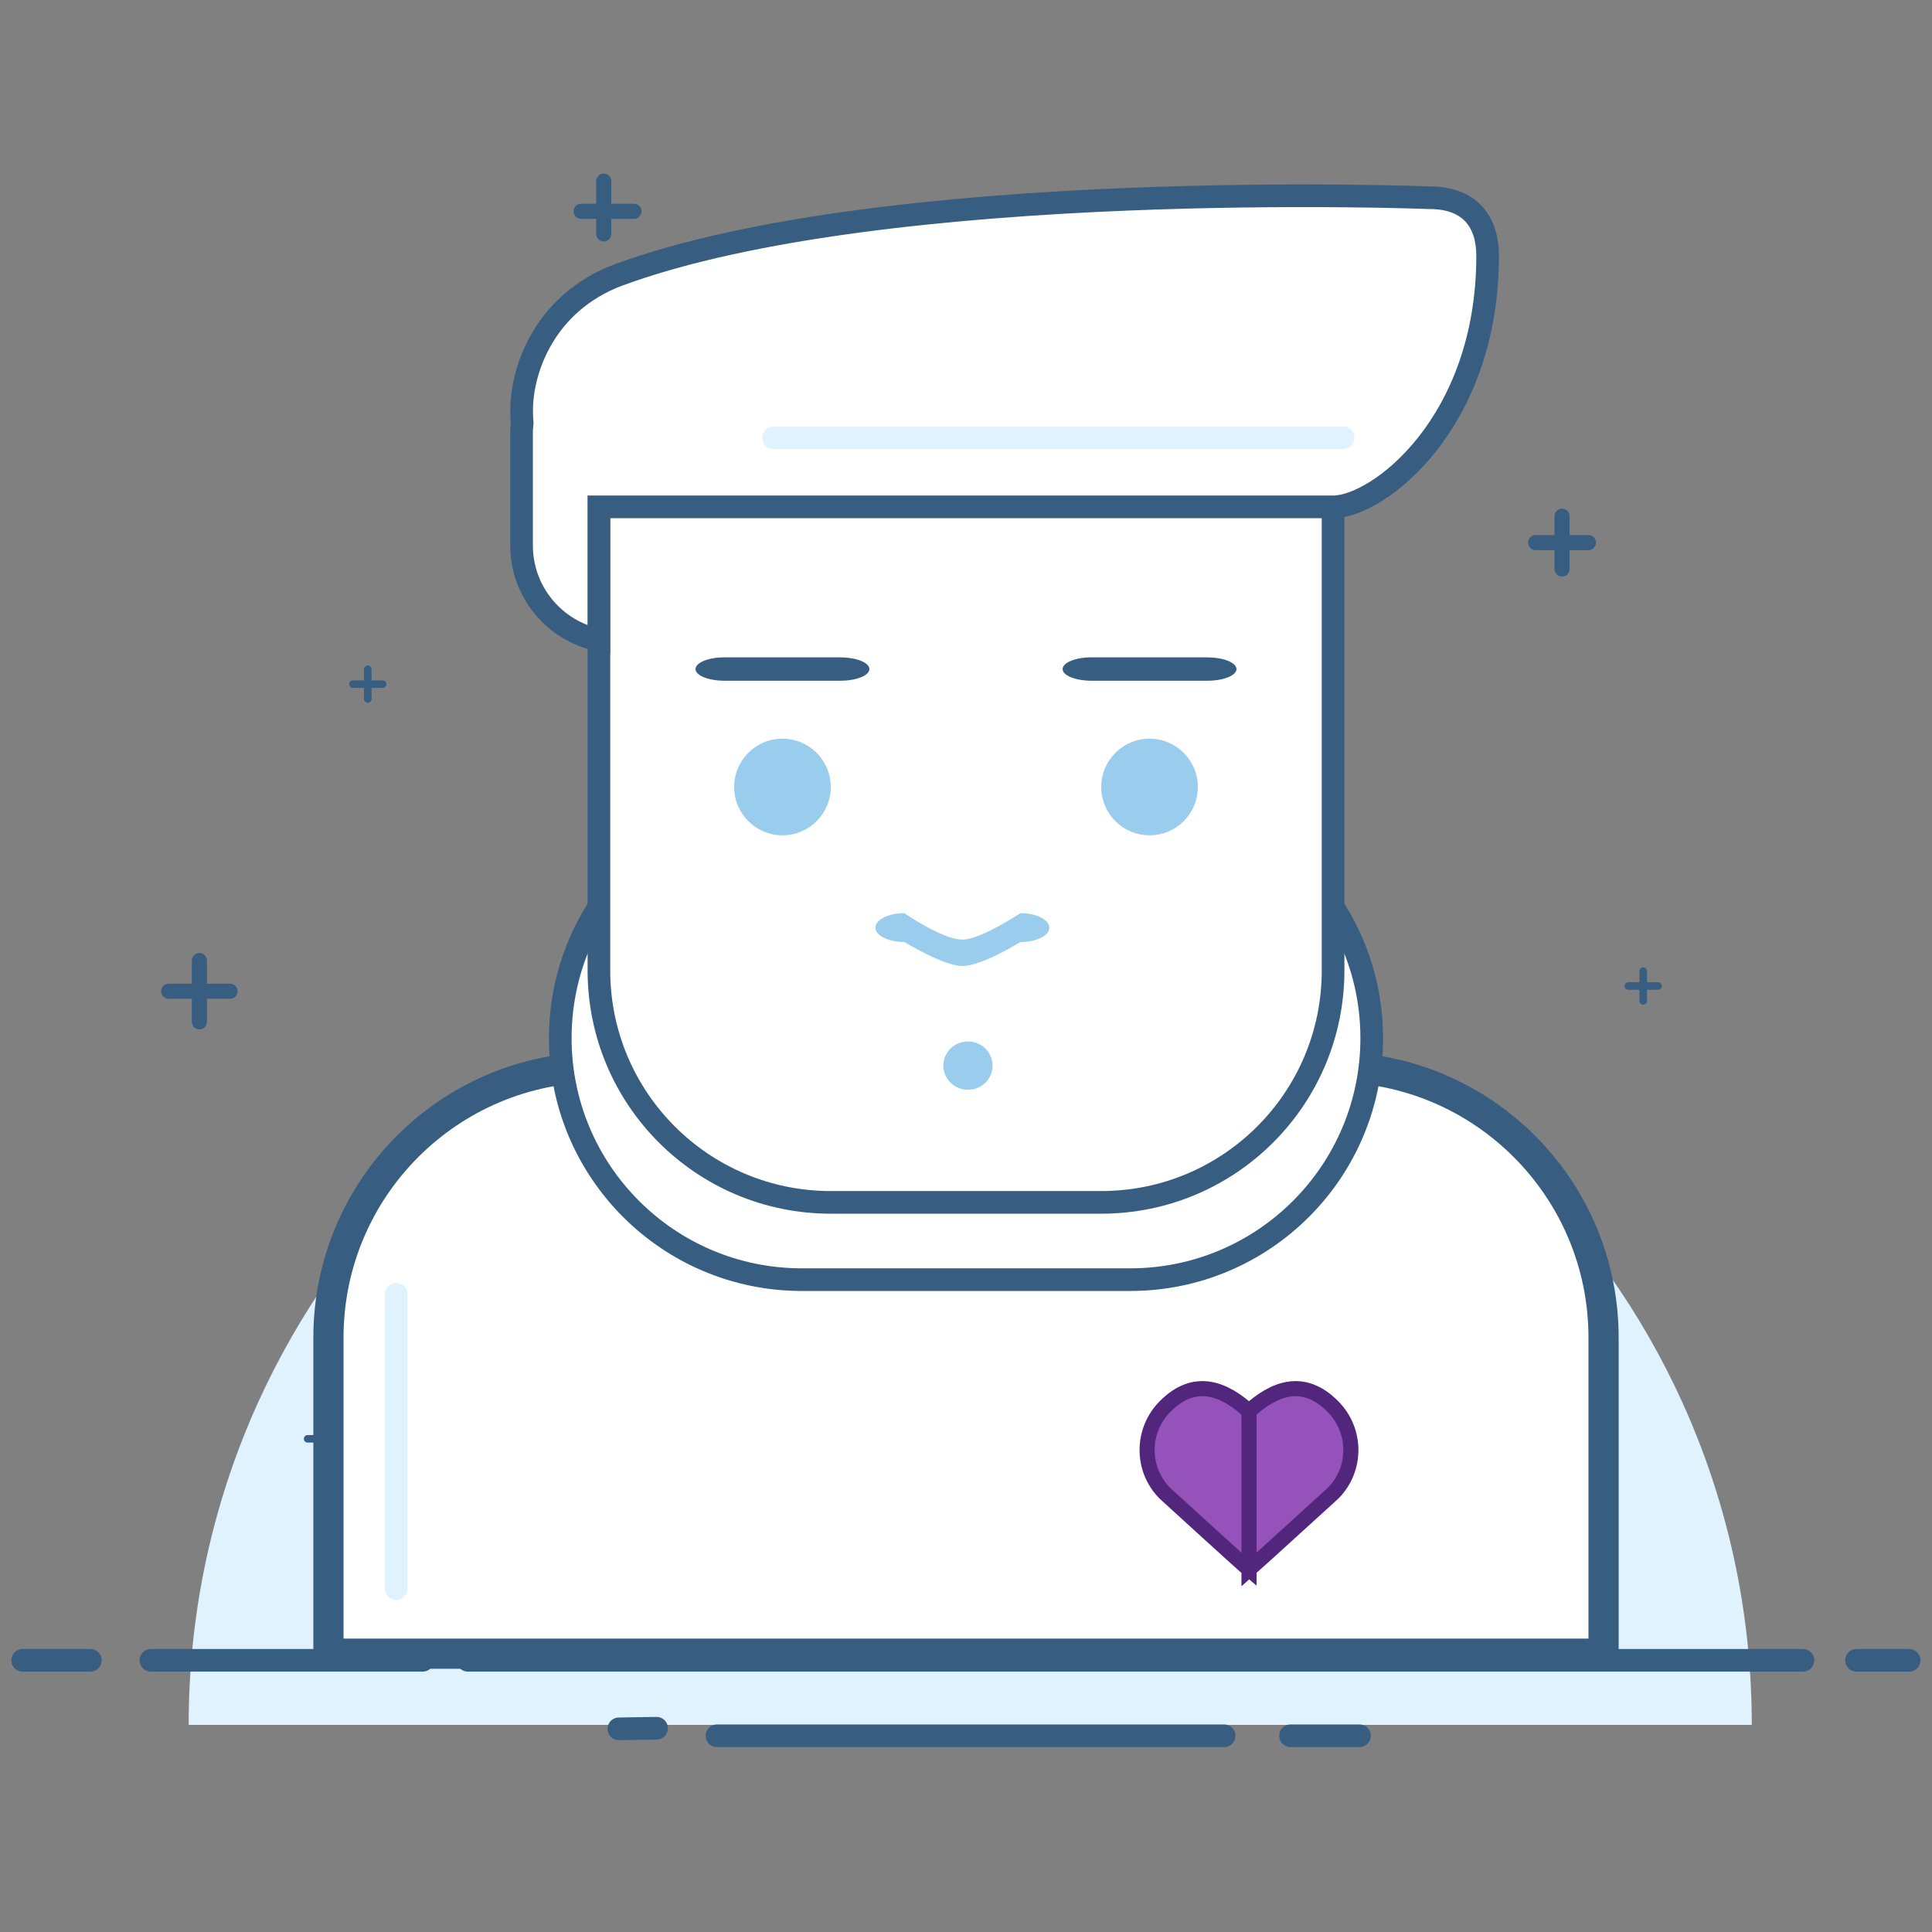 <svg xmlns="http://www.w3.org/2000/svg" width="256" height="256">
  <rect width="100%" height="100%" fill="#808080" stroke="none"/>
  <g fill="none" fill-rule="evenodd">
    <path fill="#E1F2FF" fill-rule="nonzero" d="M25 228.56C25 171.36 71.37 125 128.56 125c57.2 0 103.56 46.37 103.56 103.56H25z"/>
    <path fill="#FFF" fill-rule="nonzero" stroke="#375D81" stroke-width="4" d="M212.48 177.24c0-19.8-16.05-35.84-35.84-35.84H79.36c-19.8 0-35.84 16.05-35.84 35.84v41.88h168.96v-41.88z"/>
    <path fill="#9452BA" fill-rule="nonzero" stroke="#52267D" stroke-width="2" d="M165.5 188.5V187v20.97c.17-.15 1.48-1.3 11.13-10.1 3.16-3.17 3.15-8.3 0-11.48-4-4.07-7.95-2.3-11.13.6v1.5zM165.5 188.5V187v20.97c-.18-.15-1.5-1.3-11.14-10.1-3.16-3.17-3.14-8.3 0-11.48 4-4.07 7.96-2.3 11.13.6v1.5z"/>
    <path fill="#FFF" fill-rule="nonzero" stroke="#375D81" stroke-width="3" d="M106.24 105.56h43.52c17.67 0 32 14.33 32 32s-14.33 32-32 32h-43.52c-17.67 0-32-14.33-32-32s14.33-32 32-32z"/>
    <path fill="#FFF" fill-rule="nonzero" stroke="#375D81" stroke-width="3" d="M110.08 36.44h35.84c16.97 0 30.72 13.75 30.72 30.72v61.44c0 16.97-13.75 30.72-30.72 30.72h-35.84c-16.97 0-30.72-13.75-30.72-30.72V67.16c0-16.97 13.75-30.72 30.72-30.72z"/>
    <path fill="#375D81" fill-rule="nonzero" d="M160 87.1h-15.36c-2.12 0-3.84.7-3.84 1.56 0 .85 1.72 1.54 3.84 1.54H160c2.12 0 3.84-.7 3.84-1.54 0-.86-1.72-1.55-3.84-1.55z"/>
    <path fill="#9ACDED" fill-rule="nonzero" d="M135.2 121s-5.23 3.5-7.68 3.5c-2.67 0-7.68-3.5-7.68-3.5-2.12 0-3.84.86-3.84 1.92 0 1.05 1.72 1.9 3.84 1.9 0 0 5.17 3.18 7.68 3.18 2.6 0 7.68-3.17 7.68-3.17 2.12 0 3.84-.86 3.84-1.9 0-1.07-1.72-1.93-3.84-1.93z"/>
    <path fill="#375D81" d="M111.36 87.1H96c-2.12 0-3.84.7-3.84 1.56 0 .85 1.72 1.54 3.84 1.54h15.36c2.12 0 3.84-.7 3.84-1.54 0-.86-1.72-1.55-3.84-1.55z"/>
    <path fill="#9ACDED" fill-rule="nonzero" d="M103.68 97.88c-3.54 0-6.4 2.87-6.4 6.4 0 3.54 2.86 6.4 6.4 6.4 3.54 0 6.4-2.86 6.4-6.4 0-3.53-2.86-6.4-6.4-6.4z"/>
    <path fill="#9ACDED" d="M152.32 97.88c-3.54 0-6.4 2.87-6.4 6.4 0 3.54 2.86 6.4 6.4 6.4 3.54 0 6.4-2.86 6.4-6.4 0-3.53-2.86-6.4-6.4-6.4zM128.26 138c-1.8 0-3.26 1.43-3.26 3.2 0 1.77 1.46 3.2 3.26 3.2 1.8 0 3.26-1.43 3.26-3.2 0-1.77-1.46-3.2-3.26-3.2z"/>
    <path fill="#FFF" fill-rule="nonzero" stroke="#375D81" stroke-width="3" d="M79.36 67.16h97.28c5.95 0 20.48-11.03 20.48-33.28 0-4.37-2.23-7.68-7.68-7.68 0 0-71.97-2.83-107.52 10.24-9.82 3.72-12.8 12.6-12.8 17.92 0 .6.02 1.16.07 1.73l-.08.82v15.36c0 6.2 4.4 11.36 10.24 12.54V67.16z"/>
    <path fill="#FFF" fill-rule="nonzero" stroke="#E1F2FF" stroke-width="3" d="M102.5 58h75.47M52.5 171.5v39" stroke-linecap="round" stroke-linejoin="round"/>
    <g fill="#FFF" fill-rule="nonzero" stroke="#375D81" stroke-width="3" stroke-linecap="round" stroke-linejoin="round">
      <path d="M20 220h36M62 220h176.9M246 220h6.97M3 220h8.97M95 230h67.2M171 230h9.14M87 229l-5 .08"/>
    </g>
    <g stroke="#375D81" stroke-linecap="round">
      <path stroke-width="2" d="M206.98 68.4v7M210.48 71.9h-7M80 24v7M84 28h-7" stroke-linejoin="round"/>
      <path d="M42.73 188.68v3.94M44.7 190.65h-3.94"/>
      <path d="M217.73 128.68v3.94M219.7 130.65h-3.94" stroke-linejoin="round"/>
      <path d="M48.73 88.68v3.94M50.7 90.65h-3.94"/>
      <path fill="#FFF" fill-rule="nonzero" stroke-width="2" d="M26.42 127.28v8.12M30.48 131.34h-8.13"/>
    </g>
  </g>
</svg>